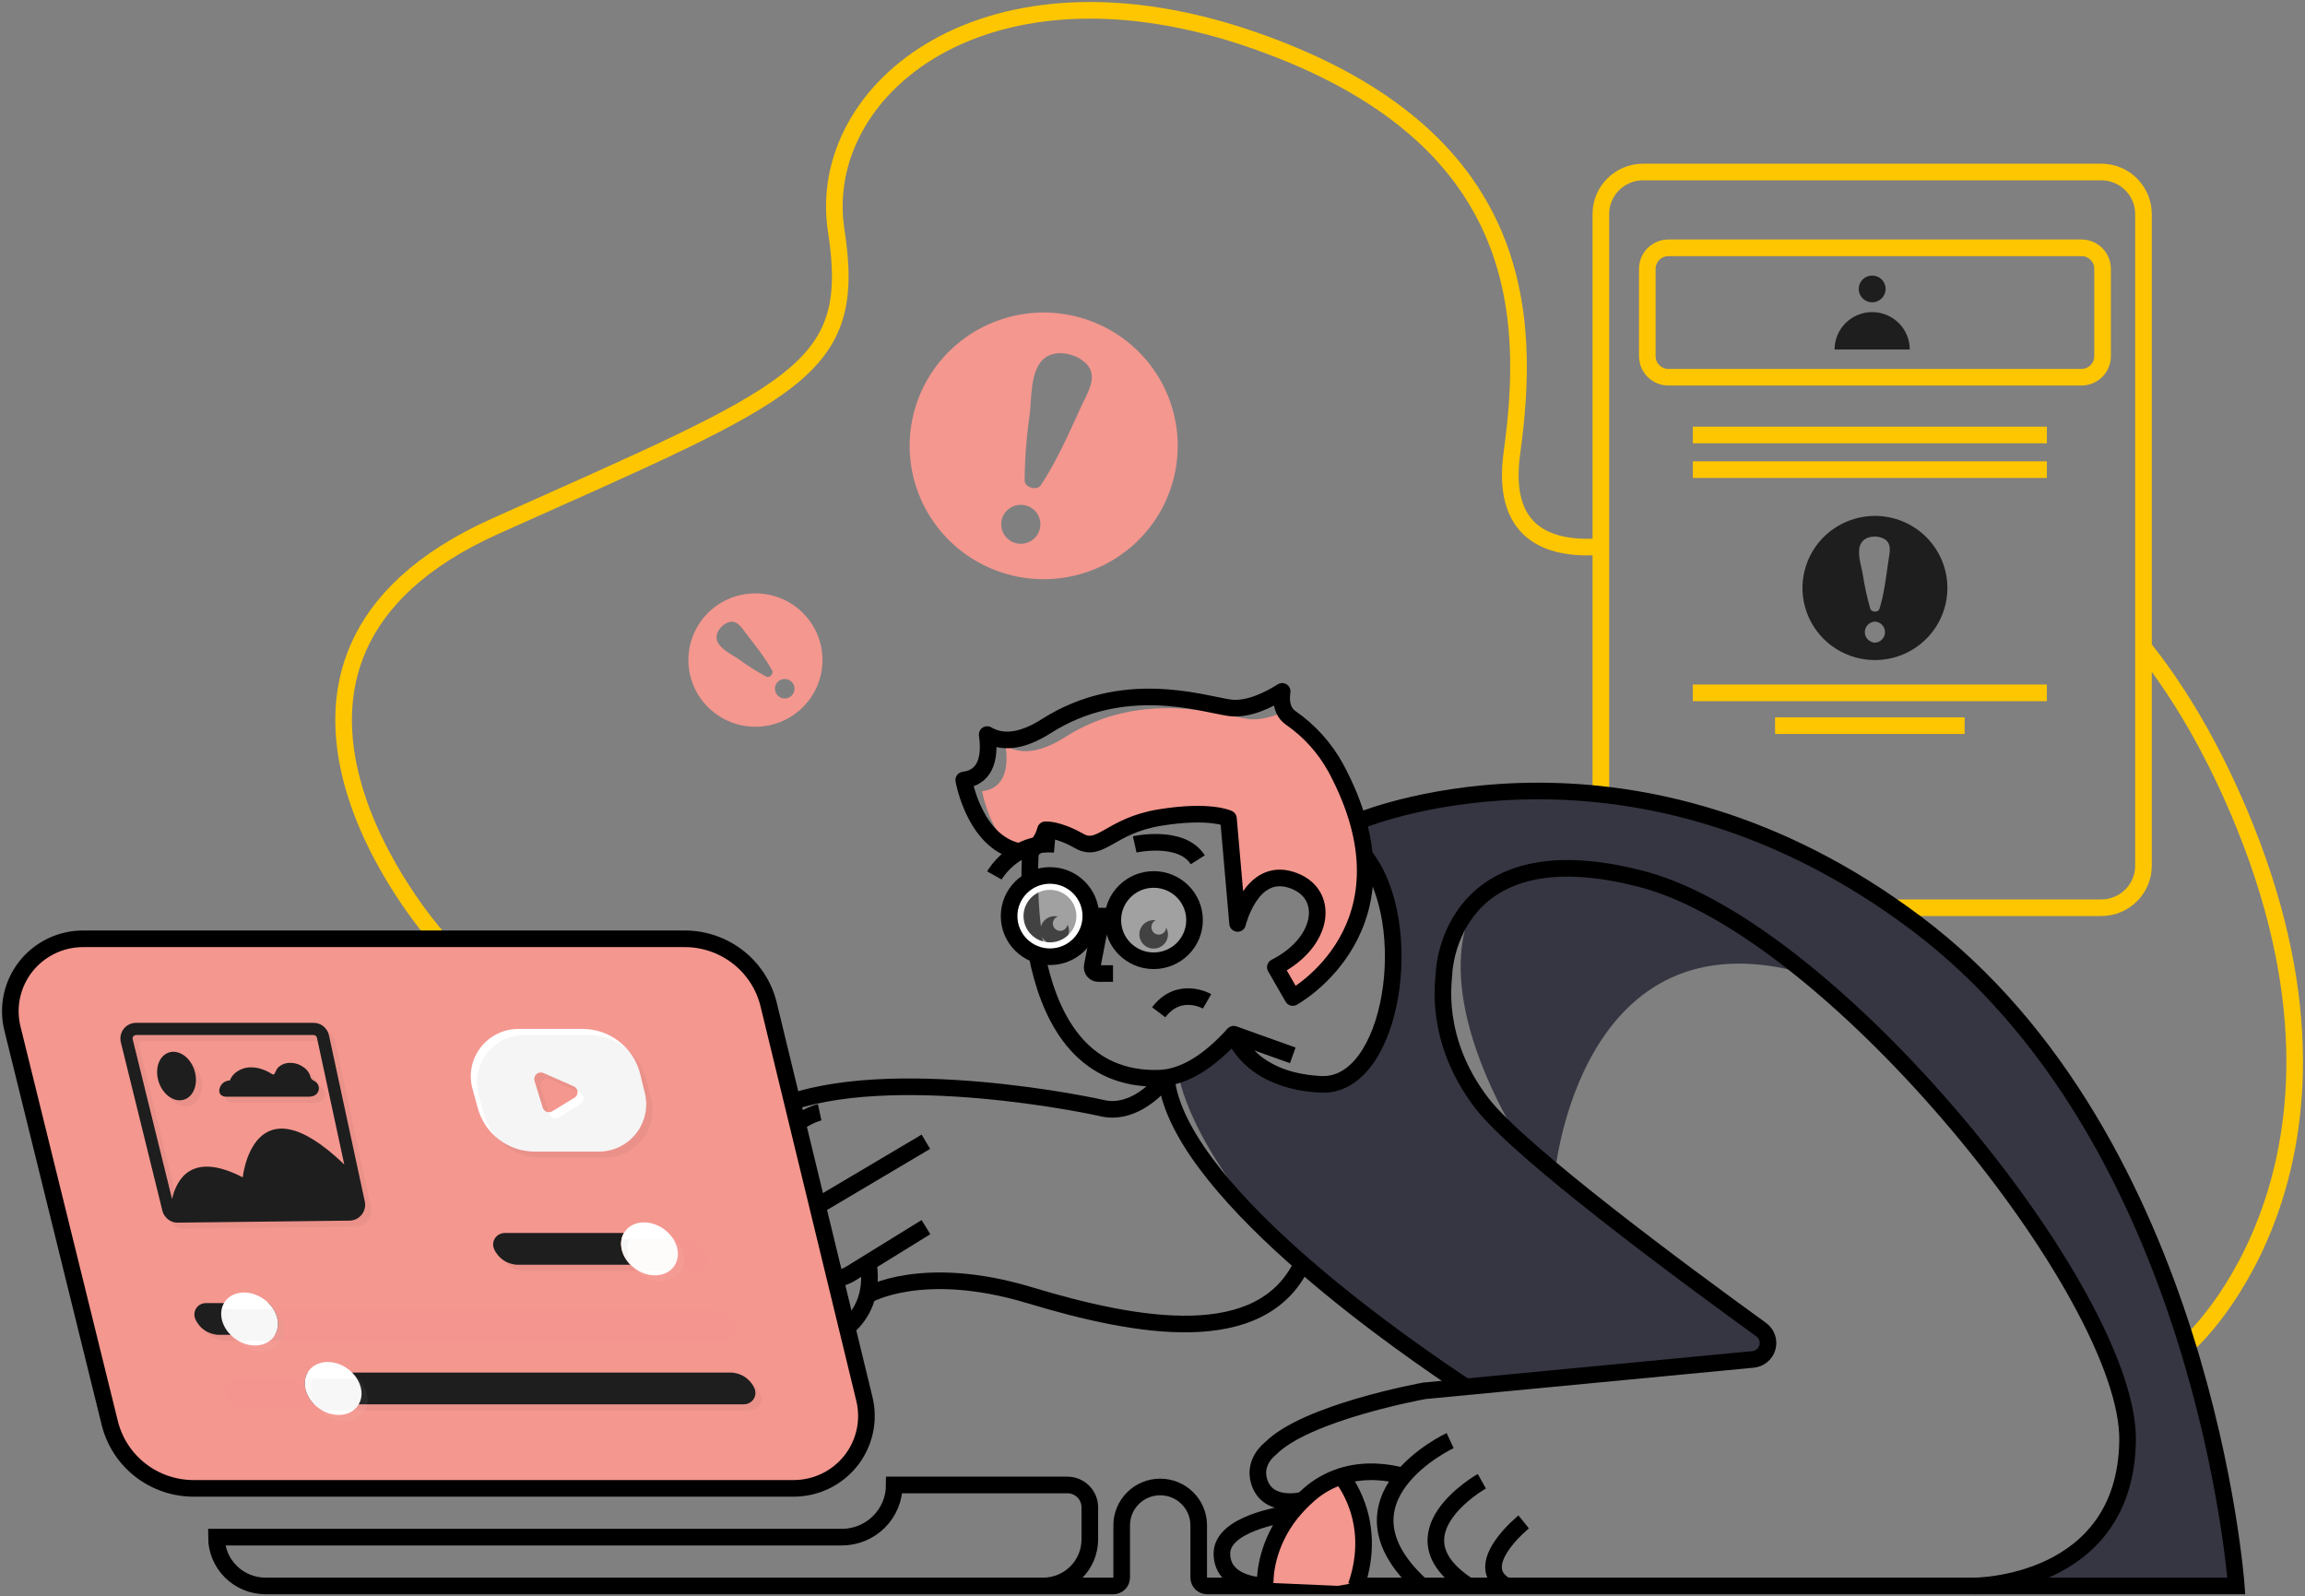 <svg width="670" height="464" viewBox="0 0 670 464" fill="none" xmlns="http://www.w3.org/2000/svg">
<rect x="0" y="0" width="670" height="464" fill="#808080" stroke="none"/>
<path d="M610.773 49.998H477.602C470.822 49.998 465.325 55.466 465.325 62.211V251.64C465.325 258.385 470.822 263.853 477.602 263.853H610.773C617.553 263.853 623.05 258.385 623.05 251.64V62.211C623.05 55.466 617.553 49.998 610.773 49.998Z" stroke="#FEC601" stroke-width="4.83" stroke-miterlimit="10"/>
<path d="M605.026 72.031H484.965C481.575 72.031 478.827 74.764 478.827 78.137V103.537C478.827 106.91 481.575 109.643 484.965 109.643H605.026C608.416 109.643 611.164 106.91 611.164 103.537V78.137C611.164 74.764 608.416 72.031 605.026 72.031Z" stroke="#FEC601" stroke-width="4.83" stroke-miterlimit="10"/>
<path d="M544.187 87.874C546.347 87.874 548.098 86.133 548.098 83.984C548.098 81.836 546.347 80.095 544.187 80.095C542.028 80.095 540.277 81.836 540.277 83.984C540.277 86.133 542.028 87.874 544.187 87.874Z" fill="#1E1E1E"/>
<path d="M533.261 101.586C533.261 98.703 534.412 95.938 536.461 93.9C538.51 91.862 541.289 90.717 544.187 90.717C547.085 90.717 549.865 91.862 551.914 93.9C553.963 95.938 555.114 98.703 555.114 101.586H533.261Z" fill="#1E1E1E"/>
<path d="M544.984 149.957C540.819 149.959 536.747 151.189 533.284 153.492C529.82 155.795 527.122 159.068 525.529 162.897C523.936 166.726 523.52 170.938 524.334 175.003C525.147 179.066 527.153 182.799 530.1 185.729C533.046 188.658 536.799 190.653 540.885 191.461C544.971 192.269 549.206 191.854 553.054 190.267C556.902 188.681 560.192 185.996 562.506 182.55C564.82 179.104 566.056 175.054 566.056 170.91C566.056 168.158 565.51 165.432 564.452 162.89C563.392 160.347 561.841 158.037 559.883 156.091C557.927 154.146 555.604 152.602 553.048 151.55C550.491 150.497 547.751 149.956 544.984 149.957ZM544.984 186.807C544.193 186.768 543.447 186.428 542.901 185.858C542.355 185.288 542.051 184.53 542.051 183.743C542.051 182.955 542.355 182.197 542.901 181.627C543.447 181.057 544.193 180.717 544.984 180.679C545.775 180.717 546.521 181.057 547.067 181.627C547.613 182.197 547.918 182.955 547.918 183.743C547.918 184.53 547.613 185.288 547.067 185.858C546.521 186.428 545.775 186.768 544.984 186.807ZM548.872 163.241C548.223 167.784 547.677 172.554 546.312 176.972C545.988 178.037 543.981 178.037 543.656 176.972C542.695 173.651 541.956 170.27 541.443 166.852C541.022 164.364 539.561 160.335 540.956 157.92C542.188 155.718 545.656 155.498 547.67 156.628C550.141 158.016 549.168 160.981 548.872 163.241Z" fill="#1E1E1E"/>
<path d="M314.506 92.456C307.121 90.265 299.249 90.303 291.885 92.562C284.521 94.823 277.997 99.204 273.136 105.153C268.275 111.102 265.298 118.351 264.58 125.984C263.861 133.616 265.433 141.289 269.1 148.032C272.765 154.775 278.358 160.286 285.172 163.867C291.986 167.448 299.714 168.938 307.38 168.15C315.045 167.361 322.304 164.329 328.237 159.437C334.17 154.546 338.512 148.013 340.712 140.667C342.175 135.789 342.656 130.673 342.13 125.61C341.605 120.548 340.082 115.638 337.648 111.161C335.214 106.684 331.919 102.729 327.948 99.519C323.977 96.309 319.409 93.909 314.506 92.456ZM294.933 157.774C293.526 157.312 292.355 156.322 291.669 155.015C290.983 153.709 290.836 152.188 291.26 150.775C291.683 149.362 292.643 148.169 293.937 147.449C295.23 146.729 296.754 146.539 298.186 146.92C298.922 147.115 299.612 147.455 300.213 147.92C300.815 148.385 301.317 148.966 301.688 149.627C302.06 150.288 302.296 151.018 302.379 151.771C302.463 152.524 302.394 153.286 302.176 154.013C301.959 154.739 301.596 155.415 301.112 155.999C300.627 156.584 300.029 157.066 299.353 157.417C298.678 157.767 297.939 157.98 297.18 158.041C296.42 158.102 295.656 158.012 294.933 157.774ZM314.336 118.04C310.773 125.754 307.261 133.922 302.532 141.034C301.396 142.751 297.832 141.694 297.825 139.639C297.885 133.253 298.378 126.878 299.3 120.557C299.876 115.941 299.426 108.03 303.181 104.477C306.516 101.3 312.772 102.665 315.76 105.718C319.353 109.446 316.063 114.194 314.336 118.04Z" fill="#F4978F"/>
<path d="M205.682 178.27C202.98 181.005 201.154 184.476 200.436 188.243C199.716 192.01 200.136 195.905 201.643 199.435C203.149 202.965 205.673 205.971 208.897 208.074C212.12 210.177 215.898 211.282 219.753 211.249C223.607 211.216 227.366 210.048 230.553 207.89C233.74 205.732 236.212 202.684 237.656 199.128C239.102 195.573 239.454 191.672 238.671 187.917C237.887 184.163 236.002 180.724 233.253 178.035C229.565 174.43 224.589 172.43 219.419 172.474C214.249 172.518 209.308 174.603 205.682 178.27ZM230.133 202.173C229.871 202.439 229.559 202.651 229.214 202.796C228.869 202.942 228.5 203.018 228.126 203.022C227.752 203.025 227.381 202.955 227.034 202.816C226.687 202.677 226.371 202.471 226.104 202.21C225.837 201.95 225.625 201.639 225.479 201.296C225.332 200.954 225.255 200.586 225.251 200.214C225.248 199.842 225.318 199.473 225.459 199.128C225.598 198.783 225.805 198.469 226.067 198.203C226.596 197.667 227.319 197.362 228.074 197.355C228.83 197.348 229.556 197.64 230.096 198.166C230.635 198.692 230.941 199.411 230.949 200.163C230.955 200.914 230.662 201.637 230.133 202.173ZM217.022 184.347C219.612 187.723 222.423 191.179 224.466 194.937C224.961 195.84 223.662 197.139 222.747 196.684C219.93 195.154 217.218 193.438 214.632 191.546C212.706 190.218 209.091 188.559 208.39 186.071C207.755 183.87 209.865 181.418 211.887 180.839C214.373 180.119 215.709 182.681 217.022 184.347Z" fill="#F4978F"/>
<path d="M492.063 126.435H594.962" stroke="#FEC601" stroke-width="4.83" stroke-miterlimit="10"/>
<path d="M492.063 136.511H594.962" stroke="#FEC601" stroke-width="4.83" stroke-miterlimit="10"/>
<path d="M492.063 201.388H594.962" stroke="#FEC601" stroke-width="4.83" stroke-miterlimit="10"/>
<path d="M515.96 210.923H571.058" stroke="#FEC601" stroke-width="4.83" stroke-miterlimit="10"/>
<path d="M623.057 188.163C632.132 199.509 640.764 213.571 648.57 230.899C696.098 336.479 636.691 390.062 636.691 390.062" stroke="#FEC601" stroke-width="4.83" stroke-miterlimit="10"/>
<path d="M126.635 271.882C126.635 271.882 56.11 192.305 144.055 152.901C231.999 113.497 249.411 108.022 243.066 67.033C236.721 26.044 286.596 -15.693 365.03 11.887C443.464 39.468 445.036 91.443 439.473 131.625C436.315 154.53 449.381 160.034 465.296 158.882" stroke="#FEC601" stroke-width="4.83" stroke-miterlimit="10"/>
<path d="M618.084 424.403C617.905 428.796 616.762 433.097 614.735 437.004C614.655 437.199 614.561 437.387 614.454 437.569C610.898 443.924 605.923 449.383 599.913 453.525L599.699 453.671C594.273 457.282 588.17 459.766 581.756 460.974H650.031C650.031 460.974 640.897 331.402 556.951 268.359C475.713 207.356 399.654 236.757 394.829 238.724C396.324 242.922 396.992 247.367 396.799 251.817C396.799 251.817 402.908 254.98 403.926 266.304C404.944 277.628 407.069 309.113 386.64 315.043C386.64 315.043 368.298 314.595 363.451 307.594C358.604 300.592 357.438 302.016 355.535 303.792C354.059 305.135 345.154 309.935 341.044 312.137C341.564 312.162 342.08 312.233 342.586 312.35C342.586 312.35 344.94 332.106 373.736 363.07C374.711 364.093 375.633 365.165 376.495 366.285C380.843 370.067 385.73 373.927 391.155 377.866L424.016 401.784C424.758 402.411 425.637 402.856 426.584 403.083C428.422 403.544 430.344 403.562 432.191 403.134C436.013 402.4 462.108 399.751 478.996 398.078C479.38 398.078 479.786 398.004 480.162 397.96L482.375 397.747C482.73 397.747 483.113 397.674 483.423 397.652L485.415 397.461C486.389 397.366 487.267 397.27 488.079 397.204L490.292 396.992C492.247 396.801 493.405 396.683 493.501 396.683C497.524 396.57 501.535 396.182 505.505 395.524C509.305 394.79 512.772 393.608 513.672 391.649C513.843 391.235 513.906 390.786 513.857 390.342C513.653 389.095 513.129 387.923 512.337 386.937C508.869 382.306 500.813 378.336 500.223 378.049C500.206 378.043 500.188 378.043 500.171 378.049L500.009 377.932L452.052 340.869H452.001C452.001 340.869 459.224 264.22 525.042 283.081C525.042 283.081 525.352 283.294 525.92 283.764C528.487 285.731 536.566 292.248 548.444 304.423C548.754 304.754 549.086 305.084 549.418 305.436C550.68 306.713 551.919 308.042 553.152 309.341C561.489 318.206 571.353 329.501 582.235 343.585L582.309 343.658C594.778 359.804 603.764 374.6 609.607 387.693V387.737C615.93 401.967 618.593 414.158 618.07 423.882C618.086 424.055 618.091 424.229 618.084 424.403ZM419.567 292.659C417.62 270.326 428.546 262.238 429.159 261.79C413.621 289.752 442.439 332.613 443.45 334.272C442.623 333.582 421.515 314.984 419.567 292.659Z" fill="#353642"/>
<path d="M378.295 288.277C377.487 288.869 376.644 289.413 375.772 289.907L370.711 281.1C382.383 275.162 385.659 264.697 380.524 258.95C379.088 257.378 377.237 256.239 375.182 255.662C370.017 254.106 366.439 256.396 364.012 259.471C362.031 262.144 360.578 265.168 359.733 268.381L357.268 240.111L357.077 237.909C357.077 237.909 351.705 235.26 337.156 237.623C322.607 239.986 319.929 247.978 313.68 244.433C307.431 240.889 303.889 241.175 303.889 241.175C302.111 247.67 297.353 247.67 297.353 247.67C296.225 247.534 295.118 247.266 294.055 246.87C287.304 240.698 285.474 229.99 285.474 229.99C292.557 229.117 293.103 222.335 292.291 216.78C296.216 219.099 301.75 219.26 309.519 214.299C331.807 200.12 354.664 207.797 362.699 208.978C366.284 209.499 370.209 208.244 373.463 206.777C373.883 207.526 374.469 208.17 375.175 208.663C380.598 212.421 385.071 217.38 388.241 223.15C409.157 262.04 386.227 282.692 378.295 288.277Z" fill="#F4978F"/>
<path d="M294.8 460.987H303.211C306.808 460.983 310.256 459.56 312.8 457.03C315.343 454.499 316.775 451.069 316.778 447.49V438.126C316.778 437.272 316.61 436.427 316.28 435.639C315.952 434.85 315.47 434.133 314.863 433.53C314.256 432.927 313.536 432.449 312.743 432.123C311.95 431.797 311.1 431.63 310.242 431.631H259.939C259.941 433.624 259.547 435.598 258.782 437.44C258.016 439.282 256.891 440.955 255.474 442.364C254.057 443.773 252.374 444.89 250.522 445.652C248.67 446.413 246.686 446.804 244.682 446.801H62.913C62.915 450.563 64.418 454.17 67.092 456.829C69.766 459.49 73.392 460.985 77.174 460.987H323.596C323.917 460.988 324.237 460.925 324.534 460.804C324.831 460.681 325.102 460.502 325.33 460.275C325.557 460.049 325.738 459.78 325.861 459.484C325.983 459.188 326.046 458.871 326.045 458.551V443.351C326.045 440.398 327.224 437.567 329.323 435.479C331.422 433.391 334.269 432.218 337.237 432.218C340.206 432.218 343.053 433.391 345.152 435.479C347.251 437.567 348.43 440.398 348.43 443.351V458.551C348.429 458.87 348.491 459.187 348.613 459.483C348.736 459.778 348.915 460.046 349.142 460.273C349.369 460.499 349.639 460.679 349.935 460.801C350.232 460.924 350.55 460.987 350.872 460.987H650.031C650.031 460.987 640.897 331.386 556.951 268.35C475.713 207.348 399.654 236.748 394.829 238.715L394.593 238.803" stroke="black" stroke-width="4.83" stroke-miterlimit="10"/>
<path d="M310.714 270.435C310.711 271.25 310.465 272.046 310.009 272.722C309.551 273.398 308.903 273.925 308.146 274.235C307.388 274.545 306.556 274.625 305.752 274.464C304.949 274.304 304.212 273.911 303.633 273.335C303.054 272.758 302.66 272.023 302.501 271.224C302.341 270.425 302.423 269.597 302.736 268.844C303.049 268.091 303.579 267.448 304.26 266.994C304.941 266.54 305.741 266.297 306.56 266.296C306.881 266.297 307.201 266.337 307.512 266.413C307.083 266.548 306.708 266.816 306.442 267.178C306.176 267.54 306.034 267.977 306.036 268.424C306.034 268.705 306.088 268.984 306.195 269.245C306.301 269.505 306.458 269.742 306.658 269.941C306.856 270.141 307.093 270.3 307.353 270.409C307.614 270.517 307.893 270.574 308.176 270.575C308.692 270.564 309.19 270.375 309.58 270.038C309.971 269.702 310.231 269.24 310.315 268.733C310.57 269.265 310.706 269.846 310.714 270.435Z" fill="black"/>
<path d="M339.495 271.586C339.496 272.405 339.254 273.206 338.797 273.888C338.341 274.569 337.692 275.101 336.931 275.416C336.171 275.73 335.335 275.813 334.527 275.654C333.719 275.496 332.977 275.101 332.394 274.523C331.812 273.945 331.415 273.207 331.253 272.404C331.092 271.601 331.174 270.768 331.489 270.011C331.804 269.254 332.337 268.608 333.022 268.153C333.706 267.697 334.511 267.454 335.334 267.454C335.532 267.453 335.731 267.475 335.924 267.52C335.556 267.689 335.245 267.959 335.026 268.299C334.807 268.638 334.691 269.033 334.692 269.436C334.667 270.001 334.868 270.552 335.251 270.969C335.634 271.386 336.168 271.634 336.736 271.659C337.303 271.685 337.857 271.485 338.277 271.104C338.696 270.722 338.946 270.192 338.971 269.626C339.312 270.225 339.492 270.899 339.495 271.586Z" fill="black"/>
<path d="M372.688 200.964C372.209 204.178 372.806 206.997 375.182 208.67C380.605 212.428 385.079 217.387 388.248 223.157C413.2 269.533 375.772 289.943 375.772 289.943L370.711 281.136C385.282 273.739 386.773 259.251 375.182 255.699C363.591 252.147 359.733 268.418 359.733 268.418L357.077 237.924C357.077 237.924 351.706 235.274 337.156 237.638C322.607 240.001 319.929 247.993 313.68 244.448C307.431 240.903 303.889 241.19 303.889 241.19C302.111 247.685 297.353 247.685 297.353 247.685C283.408 245.916 280.133 226.724 280.133 226.724C287.208 225.844 287.754 219.062 286.95 213.514C290.867 215.833 296.408 216.002 304.177 211.033C326.466 196.854 349.322 204.538 357.35 205.72C362.898 206.52 369.265 203.144 372.688 200.964Z" stroke="black" stroke-width="4.83" stroke-linecap="round" stroke-linejoin="round"/>
<path d="M385.555 430.942L391.066 428.74L395.198 439.829L394.549 459.953L388.964 460.958L367.767 460.048C367.767 460.048 369.243 447.777 373.751 441.943C378.258 436.108 385.555 430.942 385.555 430.942Z" fill="#F4978F"/>
<path d="M289.045 254.466C289.045 254.466 294.689 244.389 306.568 245.439" stroke="black" stroke-width="4.83" stroke-miterlimit="10"/>
<path d="M329.83 245.437C329.83 245.437 343.405 242.406 348.157 249.914" stroke="black" stroke-width="4.83" stroke-miterlimit="10"/>
<path d="M350.864 291.058C350.864 291.058 342.749 286.383 336.81 294.243" stroke="black" stroke-width="4.83" stroke-miterlimit="10"/>
<path d="M299.581 247.054C299.581 247.054 293.804 314.654 336.883 313.406C344.261 313.194 351.595 308.372 358.604 300.614" stroke="black" stroke-width="4.83" stroke-miterlimit="10"/>
<path d="M375.772 306.763L358.604 300.613C358.604 300.613 362.861 314.146 383.947 315.181C405.033 316.216 412.108 268.079 396.615 248.711" stroke="black" stroke-width="4.83" stroke-linejoin="round"/>
<path d="M442.896 442.374C442.896 442.374 427.159 455.078 437.85 460.986" stroke="black" stroke-width="4.83" stroke-miterlimit="10"/>
<path d="M430.723 430.552C430.723 430.552 403.425 445.92 426.864 460.987" stroke="black" stroke-width="4.83" stroke-miterlimit="10"/>
<path d="M421.515 418.737C421.515 418.737 385.282 435.617 413.2 460.989" stroke="black" stroke-width="4.83" stroke-miterlimit="10"/>
<path d="M573.883 460.987C573.883 460.987 617.841 460.987 618.431 418.736C619.021 376.485 533.194 270.391 477.654 255.632C422.113 240.873 419.73 281.318 419.73 282.977C419.73 284.636 416.469 302.059 430.723 320.649C441.731 335.019 490.351 370.892 511.924 386.48C512.716 387.054 513.315 387.854 513.639 388.774C513.963 389.694 513.999 390.689 513.74 391.63C513.481 392.57 512.941 393.409 512.191 394.037C511.441 394.664 510.516 395.049 509.541 395.141L414.13 404.256H414.071C413.171 404.417 379.498 410.597 369.243 421.092C369.243 421.092 363.495 425.326 366.469 431.829C369.442 438.331 378.576 436.188 378.827 435.946" stroke="black" stroke-width="4.83" stroke-miterlimit="10"/>
<path opacity="0.26" d="M335.341 279.263C341.902 279.263 347.22 273.973 347.22 267.447C347.22 260.922 341.902 255.632 335.341 255.632C328.781 255.632 323.463 260.922 323.463 267.447C323.463 273.973 328.781 279.263 335.341 279.263Z" fill="white"/>
<path opacity="0.26" d="M305.195 278.097C311.756 278.097 317.074 272.806 317.074 266.281C317.074 259.755 311.756 254.465 305.195 254.465C298.635 254.465 293.317 259.755 293.317 266.281C293.317 272.806 298.635 278.097 305.195 278.097Z" fill="white"/>
<path d="M407.873 429.078C403.698 427.919 396.873 426.876 389.842 429.122C386.404 430.224 383.231 432.02 380.524 434.399C379.933 434.913 379.365 435.434 378.819 435.955C377.642 437.103 376.531 438.315 375.492 439.588C375.355 439.756 375.161 439.868 374.946 439.903C372.327 440.263 355.085 442.978 355.173 451.646C355.254 459.433 363.827 460.71 366.779 460.915C366.9 460.926 367.023 460.912 367.139 460.874C367.254 460.835 367.361 460.774 367.452 460.692C367.543 460.611 367.616 460.512 367.666 460.401C367.717 460.291 367.744 460.17 367.745 460.049C367.745 457.275 368.38 448.578 375.278 439.83" stroke="black" stroke-width="4.83" stroke-miterlimit="10"/>
<path d="M252.524 367.905C254.546 384.117 241.878 391.449 228.03 392.535" stroke="black" stroke-width="4.83" stroke-miterlimit="10"/>
<path d="M207.903 389.153C202.623 386.315 198.346 381.932 195.65 376.598C192.956 371.264 191.974 365.234 192.837 359.326C195.051 343.731 208.331 331.768 221.331 324.18C248.629 308.246 310.146 319.776 320.482 322.125C328.406 323.93 335.031 317.765 337.717 314.785C337.831 314.659 337.979 314.567 338.143 314.523C338.308 314.477 338.482 314.48 338.645 314.53C338.808 314.581 338.954 314.676 339.064 314.806C339.173 314.936 339.244 315.094 339.266 315.262C344.94 348.288 410.832 393.116 426.075 403.148" stroke="black" stroke-width="4.83" stroke-miterlimit="10"/>
<path d="M269.147 356.693L247.33 370.16C246.03 370.966 244.575 371.491 243.059 371.702C241.542 371.914 239.998 371.806 238.525 371.387C237.052 370.968 235.684 370.246 234.51 369.27C233.335 368.292 232.379 367.08 231.704 365.713C230.487 363.257 230.246 360.435 231.028 357.81C231.81 355.184 233.559 352.948 235.924 351.549L269.125 331.872" stroke="black" stroke-width="4.83" stroke-miterlimit="10"/>
<path d="M335.341 279.263C341.902 279.263 347.22 273.973 347.22 267.447C347.22 260.922 341.902 255.632 335.341 255.632C328.781 255.632 323.463 260.922 323.463 267.447C323.463 273.973 328.781 279.263 335.341 279.263Z" stroke="black" stroke-width="4.83" stroke-miterlimit="10"/>
<path d="M305.195 276.328C310.774 276.328 315.296 271.83 315.296 266.281C315.296 260.731 310.774 256.233 305.195 256.233C299.617 256.233 295.095 260.731 295.095 266.281C295.095 271.83 299.617 276.328 305.195 276.328Z" stroke="white" stroke-width="4.83" stroke-miterlimit="10"/>
<path d="M305.195 278.097C311.756 278.097 317.074 272.806 317.074 266.281C317.074 259.755 311.756 254.465 305.195 254.465C298.635 254.465 293.317 259.755 293.317 266.281C293.317 272.806 298.635 278.097 305.195 278.097Z" stroke="black" stroke-width="4.83" stroke-miterlimit="10"/>
<path d="M323.522 266.282H317.074" stroke="black" stroke-width="4.83" stroke-miterlimit="10"/>
<path d="M323.522 282.978H319.272C319.005 282.978 318.741 282.921 318.499 282.808C318.257 282.694 318.043 282.529 317.873 282.325C317.702 282.12 317.579 281.881 317.512 281.623C317.445 281.365 317.437 281.097 317.487 280.835L320.298 266.282" stroke="black" stroke-width="4.83" stroke-miterlimit="10"/>
<path d="M238.256 323.306C238.256 323.306 223.109 326.557 217.767 349.309C214.521 363.121 210.065 380.742 207.069 392.455C206.685 393.958 206.651 395.527 206.969 397.045C207.288 398.563 207.951 399.988 208.907 401.212C209.864 402.436 211.089 403.427 212.488 404.108C213.889 404.79 215.426 405.145 216.985 405.145C219.312 405.145 221.571 404.356 223.386 402.908C225.203 401.461 226.468 399.441 226.975 397.182L233.312 368.897" stroke="black" stroke-width="4.83" stroke-miterlimit="10"/>
<path d="M252.104 376.487C252.104 376.487 268.003 367.034 299.322 376.487C330.642 385.94 366.646 392.354 378.524 367.284" stroke="black" stroke-width="4.83" stroke-miterlimit="10"/>
<path d="M389.849 429.121C389.849 429.121 400.916 441.686 394.187 460.988" stroke="black" stroke-width="4.83" stroke-miterlimit="10"/>
<path d="M24.149 272.878H199.005C204.637 272.871 210.108 274.749 214.536 278.21C218.965 281.672 222.094 286.515 223.419 291.96L251.255 406.641C252.007 409.735 252.042 412.959 251.359 416.069C250.677 419.179 249.294 422.095 247.314 424.596C245.334 427.097 242.81 429.119 239.931 430.509C237.052 431.899 233.894 432.621 230.693 432.621H56.287C50.666 432.627 45.206 430.754 40.782 427.303C36.36 423.852 33.23 419.023 31.896 413.591L3.609 298.932C2.845 295.834 2.799 292.604 3.475 289.487C4.15 286.369 5.529 283.445 7.508 280.935C9.486 278.425 12.013 276.396 14.896 275C17.779 273.604 20.943 272.879 24.149 272.878Z" fill="#F4978F"/>
<path d="M30.516 277.813H194.571C199.856 277.819 204.986 279.589 209.139 282.841C213.292 286.091 216.23 290.634 217.479 295.742L243.612 403.326C244.317 406.229 244.352 409.252 243.711 412.17C243.072 415.088 241.775 417.824 239.918 420.17C238.061 422.517 235.693 424.413 232.992 425.718C230.291 427.022 227.328 427.699 224.326 427.699H60.67C55.401 427.688 50.287 425.924 46.143 422.689C41.998 419.453 39.061 414.931 37.798 409.843L11.238 302.252C10.521 299.345 10.477 296.314 11.111 293.388C11.745 290.463 13.04 287.719 14.897 285.364C16.755 283.01 19.126 281.106 21.832 279.798C24.538 278.49 27.508 277.81 30.516 277.813Z" fill="#F4978F"/>
<path d="M24.149 272.878H199.005C204.637 272.871 210.108 274.749 214.536 278.21C218.965 281.672 222.094 286.515 223.419 291.96L251.255 406.641C252.006 409.735 252.042 412.959 251.359 416.069C250.677 419.179 249.294 422.095 247.314 424.596C245.334 427.097 242.81 429.119 239.931 430.509C237.052 431.899 233.894 432.621 230.693 432.621H56.287C50.666 432.627 45.206 430.754 40.782 427.303C36.36 423.852 33.23 419.023 31.896 413.591L3.609 298.932C2.845 295.834 2.799 292.604 3.475 289.487C4.15 286.369 5.529 283.445 7.508 280.935C9.486 278.425 12.013 276.396 14.896 275C17.779 273.604 20.943 272.879 24.149 272.878Z" stroke="black" stroke-width="4.83" stroke-miterlimit="10"/>
<path d="M106.044 349.265L95.619 300.922C95.403 299.9 94.839 298.982 94.024 298.324C93.208 297.665 92.191 297.305 91.14 297.304H39.554C38.86 297.306 38.176 297.464 37.553 297.768C36.93 298.072 36.384 298.512 35.958 299.057C35.531 299.602 35.235 300.236 35.091 300.911C34.947 301.586 34.959 302.285 35.127 302.955L47.19 351.863C47.34 352.544 47.66 353.178 48.12 353.705C48.533 354.227 49.059 354.649 49.66 354.941C50.26 355.232 50.92 355.384 51.587 355.385H51.683L101.61 354.798C102.284 354.789 102.947 354.631 103.553 354.337C104.159 354.042 104.692 353.619 105.114 353.096C105.544 352.565 105.85 351.946 106.011 351.284C106.172 350.622 106.183 349.932 106.044 349.265ZM38.573 302.089C38.535 301.944 38.532 301.793 38.563 301.646C38.593 301.5 38.657 301.363 38.75 301.245C38.845 301.122 38.966 301.022 39.106 300.954C39.245 300.885 39.398 300.849 39.554 300.848H91.14C91.373 300.848 91.599 300.926 91.778 301.072C91.959 301.218 92.082 301.422 92.129 301.648L100.068 338.469C73.559 313.009 70.556 342.219 70.556 342.219C55.594 334.469 51.27 342.953 50.016 348.538L38.573 302.089Z" fill="#1E1E1E"/>
<path d="M53.469 319.637C56.346 318.749 57.711 314.955 56.531 311.161C55.35 307.366 52.052 305.018 49.153 305.906C46.253 306.794 44.91 310.588 46.098 314.375C47.286 318.162 50.599 320.525 53.469 319.637Z" fill="#1E1E1E"/>
<path d="M66.1 318.771H83.025C85.127 318.771 87.237 318.771 89.34 318.771H89.643C90.234 318.787 90.823 318.677 91.369 318.448C91.746 318.262 92.067 317.979 92.298 317.63C92.53 317.28 92.663 316.876 92.686 316.457C92.708 316.039 92.619 315.623 92.426 315.25C92.234 314.878 91.945 314.563 91.59 314.338C91.193 314.158 90.831 313.91 90.521 313.604C90.316 313.282 90.175 312.923 90.108 312.547C89.716 311.485 88.962 310.593 87.975 310.03C87.257 309.55 86.45 309.219 85.6 309.056C84.751 308.893 83.878 308.902 83.032 309.083C82.198 309.293 81.434 309.718 80.819 310.316C80.295 310.83 80.192 311.52 79.786 312.092C79.52 312.466 79.35 312.349 78.989 312.143C78.627 311.938 78.428 311.784 78.133 311.637C77.551 311.327 76.947 311.06 76.326 310.837C75.06 310.371 73.711 310.174 72.364 310.257C69.995 310.441 67.634 311.842 66.808 314.059C66.064 314.069 65.347 314.343 64.787 314.831C64.227 315.319 63.861 315.991 63.754 316.723C63.705 317.006 63.723 317.296 63.807 317.57C63.892 317.844 64.041 318.095 64.241 318.301C64.778 318.685 65.442 318.853 66.1 318.771Z" fill="#1E1E1E"/>
<path d="M187.437 317.727L186.079 312.171C185.169 308.436 183.022 305.115 179.984 302.74C176.947 300.365 173.195 299.075 169.331 299.078H150.687C148.56 299.076 146.461 299.562 144.553 300.498C142.646 301.435 140.982 302.796 139.689 304.478C138.397 306.158 137.513 308.114 137.104 310.19C136.695 312.266 136.774 314.409 137.333 316.45L138.875 322.094C139.86 325.725 142.021 328.932 145.023 331.218C148.026 333.504 151.702 334.741 155.483 334.739H174.016C176.109 334.738 178.175 334.263 180.057 333.351C181.939 332.439 183.589 331.114 184.881 329.476C186.174 327.838 187.075 325.929 187.518 323.894C187.96 321.859 187.932 319.75 187.437 317.727ZM166.933 319.099L160.566 322.996C160.321 323.151 160.043 323.248 159.754 323.278C159.465 323.308 159.173 323.272 158.9 323.17C158.628 323.07 158.383 322.907 158.184 322.696C157.986 322.485 157.839 322.231 157.755 321.954L155.358 314.16C155.257 313.815 155.257 313.447 155.358 313.101C155.459 312.755 155.657 312.445 155.928 312.207C156.199 311.969 156.534 311.812 156.891 311.755C157.249 311.698 157.614 311.743 157.947 311.885L166.779 315.767C167.094 315.909 167.365 316.134 167.561 316.418C167.757 316.702 167.87 317.033 167.89 317.378C167.909 317.722 167.832 318.064 167.669 318.368C167.505 318.672 167.261 318.925 166.963 319.099H166.933Z" fill="white"/>
<path d="M183.276 367.633H150.658C149.165 367.631 147.704 367.196 146.455 366.383C145.205 365.571 144.22 364.413 143.619 363.053C143.433 362.635 143.333 362.183 143.324 361.725C143.332 360.84 143.69 359.994 144.322 359.37C144.953 358.746 145.806 358.395 146.696 358.393H181.372C179.742 361.138 180.568 364.932 183.276 367.633Z" fill="#1E1E1E"/>
<path d="M204.406 364.301C204.404 365.185 204.05 366.031 203.422 366.655C202.795 367.28 201.944 367.631 201.056 367.633H183.276C180.568 364.932 179.742 361.138 181.372 358.393H197.028C198.519 358.394 199.977 358.825 201.227 359.634C202.476 360.443 203.462 361.595 204.066 362.951C204.271 363.373 204.386 363.833 204.406 364.301Z" fill="#F4978F"/>
<path d="M196.209 367.634C196.117 367.811 196.011 367.98 195.892 368.14C193.56 371.303 188.514 371.597 184.596 368.749C184.128 368.412 183.686 368.039 183.276 367.634C180.568 364.933 179.742 361.139 181.372 358.394C181.464 358.219 181.57 358.052 181.689 357.895C183.999 354.709 189.067 354.431 192.963 357.256C193.435 357.603 193.881 357.983 194.298 358.394C197.028 361.094 197.817 364.889 196.209 367.634Z" fill="white"/>
<path d="M212.573 384.706C212.565 385.591 212.207 386.437 211.576 387.061C210.944 387.685 210.091 388.036 209.201 388.038H79.926C81.579 385.278 80.752 381.499 78.037 378.805H205.24C206.731 378.805 208.191 379.237 209.44 380.049C210.689 380.861 211.672 382.018 212.271 383.378C212.462 383.795 212.565 384.247 212.573 384.706Z" fill="#F4978F"/>
<path d="M79.926 388H63.82C62.329 388.001 60.87 387.57 59.62 386.761C58.371 385.952 57.385 384.799 56.781 383.443C56.592 383.018 56.492 382.558 56.486 382.092C56.486 381.655 56.571 381.222 56.739 380.818C56.908 380.413 57.154 380.046 57.465 379.737C57.777 379.428 58.146 379.183 58.554 379.017C58.96 378.851 59.396 378.766 59.836 378.768H78.037C80.752 381.461 81.579 385.241 79.926 388Z" fill="#1E1E1E"/>
<path d="M79.926 388C79.85 388.181 79.751 388.351 79.631 388.507C77.322 391.692 72.253 391.964 68.35 389.138C67.88 388.792 67.436 388.411 67.022 388C64.329 385.3 63.503 381.527 65.111 378.768C65.2 378.589 65.307 378.42 65.428 378.261C67.76 375.098 72.806 374.805 76.724 377.645C77.192 377.983 77.631 378.359 78.037 378.768C80.752 381.461 81.579 385.241 79.926 388Z" fill="white"/>
<path d="M91.332 408.191H70.866C69.376 408.19 67.917 407.759 66.668 406.949C65.419 406.141 64.432 404.989 63.827 403.633C63.624 403.224 63.509 402.776 63.488 402.32C63.49 401.433 63.845 400.583 64.476 399.956C65.106 399.328 65.96 398.975 66.852 398.973H89.407C87.835 401.747 88.639 405.52 91.332 408.191Z" fill="#F4978F"/>
<path d="M219.59 404.911C219.578 405.792 219.215 406.631 218.582 407.246C217.949 407.861 217.096 408.201 216.21 408.192H91.332C88.639 405.491 87.813 401.719 89.421 398.959H212.256C213.748 398.958 215.208 399.391 216.456 400.203C217.705 401.015 218.689 402.171 219.287 403.531C219.483 403.966 219.585 404.436 219.59 404.911Z" fill="#1E1E1E"/>
<path d="M104.258 408.191C104.169 408.369 104.063 408.539 103.941 408.697C101.632 411.883 96.563 412.154 92.668 409.329C92.195 408.983 91.749 408.603 91.332 408.191C88.639 405.49 87.813 401.718 89.421 398.958C89.513 398.782 89.62 398.613 89.739 398.452C92.07 395.289 97.116 395.01 101.034 397.836C101.503 398.172 101.942 398.548 102.347 398.958C105.062 401.681 105.889 405.476 104.258 408.191Z" fill="white"/>
<g opacity="0.21">
<path opacity="0.21" d="M107.829 351.032L97.426 302.689C97.211 301.667 96.648 300.749 95.832 300.092C95.017 299.434 93.998 299.076 92.948 299.078H41.354C40.656 299.078 39.967 299.238 39.34 299.544C38.713 299.85 38.165 300.297 37.739 300.847C37.316 301.386 37.024 302.015 36.883 302.683C36.742 303.353 36.758 304.045 36.928 304.707L48.99 353.623C49.138 354.304 49.455 354.938 49.913 355.465C50.327 355.987 50.856 356.408 51.457 356.698C52.059 356.988 52.719 357.138 53.388 357.138H53.506L103.425 356.544C104.097 356.535 104.76 356.379 105.364 356.086C105.969 355.793 106.501 355.37 106.922 354.848C107.346 354.318 107.647 353.7 107.804 353.041C107.96 352.382 107.969 351.695 107.829 351.032ZM40.351 303.863C40.313 303.718 40.31 303.566 40.343 303.419C40.374 303.273 40.441 303.136 40.535 303.019C40.628 302.896 40.748 302.796 40.887 302.727C41.025 302.658 41.177 302.622 41.332 302.623H92.918C93.151 302.622 93.377 302.699 93.558 302.843C93.74 302.988 93.865 303.19 93.915 303.416L101.853 340.236C75.337 314.769 72.341 343.986 72.341 343.986C57.386 336.236 53.056 344.72 51.809 350.305L40.351 303.863Z" fill="#1E1E1E"/>
<path opacity="0.21" d="M55.254 321.405C58.124 320.517 59.497 316.723 58.309 312.936C57.121 309.149 53.838 306.786 50.931 307.674C48.024 308.562 46.689 312.356 47.869 316.151C49.05 319.945 52.421 322.323 55.254 321.405Z" fill="#1E1E1E"/>
<path opacity="0.21" d="M67.915 320.544H84.832C86.942 320.544 89.045 320.544 91.155 320.544H91.45C92.043 320.561 92.631 320.451 93.177 320.222C93.556 320.037 93.878 319.755 94.111 319.406C94.344 319.056 94.479 318.65 94.501 318.232C94.524 317.813 94.433 317.395 94.239 317.022C94.046 316.65 93.755 316.335 93.398 316.112C93.004 315.926 92.643 315.678 92.328 315.378C92.129 315.05 91.99 314.69 91.915 314.314C91.524 313.255 90.772 312.367 89.79 311.804C89.072 311.322 88.263 310.99 87.412 310.827C86.562 310.664 85.687 310.674 84.84 310.857C84.019 311.068 83.27 311.494 82.671 312.09C82.139 312.604 82.043 313.286 81.638 313.866C81.372 314.24 81.202 314.123 80.841 313.91C80.479 313.697 80.28 313.558 79.985 313.403C79.403 313.096 78.799 312.832 78.177 312.611C76.912 312.143 75.563 311.943 74.216 312.024C71.847 312.207 69.486 313.616 68.653 315.825C67.908 315.838 67.192 316.113 66.634 316.603C66.075 317.092 65.711 317.764 65.606 318.497C65.558 318.779 65.577 319.069 65.659 319.342C65.743 319.615 65.888 319.866 66.085 320.075C66.618 320.446 67.268 320.613 67.915 320.544Z" fill="#1E1E1E"/>
<path opacity="0.21" d="M189.252 319.496L187.894 313.947C186.982 310.211 184.834 306.889 181.796 304.512C178.757 302.137 175.004 300.846 171.139 300.847H152.465C150.341 300.846 148.245 301.331 146.339 302.267C144.433 303.202 142.77 304.561 141.479 306.24C140.187 307.918 139.302 309.87 138.891 311.943C138.481 314.017 138.556 316.157 139.111 318.197L140.653 323.848C141.64 327.48 143.802 330.687 146.806 332.972C149.809 335.259 153.487 336.496 157.268 336.493H175.802C177.896 336.494 179.962 336.022 181.846 335.113C183.729 334.203 185.381 332.88 186.676 331.243C187.972 329.607 188.876 327.699 189.322 325.664C189.768 323.63 189.744 321.521 189.252 319.496ZM168.741 320.853L162.352 324.773C162.107 324.928 161.829 325.024 161.541 325.054C161.253 325.084 160.961 325.048 160.689 324.946C160.417 324.846 160.172 324.683 159.975 324.472C159.777 324.261 159.631 324.007 159.548 323.73L157.187 315.929C157.088 315.584 157.09 315.218 157.192 314.873C157.294 314.529 157.491 314.22 157.763 313.982C158.034 313.745 158.366 313.588 158.723 313.532C159.08 313.475 159.445 313.52 159.777 313.661L168.542 317.536C168.853 317.679 169.119 317.904 169.312 318.186C169.505 318.467 169.618 318.796 169.638 319.136C169.659 319.476 169.587 319.816 169.428 320.118C169.27 320.42 169.033 320.674 168.741 320.853Z" fill="#1E1E1E"/>
<path opacity="0.21" d="M185.061 369.401H152.443C150.952 369.398 149.492 368.964 148.242 368.153C146.993 367.342 146.008 366.186 145.405 364.829C145.175 364.322 145.077 363.765 145.121 363.211C145.165 362.657 145.349 362.123 145.656 361.657C145.963 361.193 146.382 360.813 146.877 360.552C147.37 360.292 147.922 360.16 148.481 360.168H183.158C181.534 362.906 182.346 366.707 185.061 369.401Z" fill="#1E1E1E"/>
<path opacity="0.21" d="M206.147 366.068C206.147 366.951 205.795 367.797 205.169 368.422C204.542 369.046 203.692 369.399 202.805 369.4H185.061C182.346 366.707 181.52 362.905 183.15 360.168H198.813C200.304 360.167 201.764 360.597 203.014 361.406C204.263 362.215 205.249 363.369 205.852 364.725C206.041 365.149 206.141 365.606 206.147 366.068Z" fill="#F4978F"/>
<path opacity="0.21" d="M197.987 369.402C197.9 369.581 197.794 369.751 197.67 369.908C195.338 373.071 190.292 373.365 186.374 370.524C185.908 370.184 185.469 369.809 185.061 369.402C182.346 366.708 181.52 362.907 183.15 360.169C183.242 359.991 183.351 359.821 183.475 359.663C185.784 356.477 190.853 356.206 194.748 359.031C195.221 359.377 195.667 359.757 196.083 360.169C198.776 362.87 199.603 366.642 197.987 369.402Z" fill="white"/>
<path opacity="0.21" d="M214.351 386.442C214.343 387.326 213.985 388.172 213.353 388.795C212.722 389.417 211.869 389.766 210.979 389.766H81.711C83.364 387.007 82.538 383.234 79.823 380.534H207.018C208.512 380.534 209.973 380.967 211.223 381.781C212.474 382.594 213.458 383.752 214.056 385.113C214.246 385.532 214.346 385.984 214.351 386.442Z" fill="#F4978F"/>
<path opacity="0.21" d="M81.711 389.766H65.598C64.108 389.765 62.651 389.335 61.401 388.528C60.152 387.72 59.165 386.57 58.559 385.216C58.374 384.79 58.274 384.331 58.264 383.866C58.264 382.982 58.617 382.135 59.246 381.51C59.873 380.885 60.726 380.534 61.614 380.534H79.823C82.538 383.234 83.364 387.007 81.711 389.766Z" fill="#1E1E1E"/>
<path opacity="0.21" d="M81.711 389.768C81.635 389.95 81.534 390.121 81.409 390.275C79.1 393.46 74.031 393.739 70.135 390.913C69.662 390.565 69.216 390.182 68.8 389.768C66.107 387.075 65.281 383.295 66.897 380.536C66.984 380.356 67.09 380.186 67.214 380.029C69.545 376.866 74.592 376.573 78.509 379.42C78.973 379.76 79.412 380.133 79.823 380.536C82.538 383.237 83.364 387.009 81.711 389.768Z" fill="white"/>
<path opacity="0.21" d="M93.11 409.986H72.615C71.125 409.983 69.668 409.552 68.419 408.745C67.171 407.938 66.183 406.789 65.576 405.436C65.391 405.017 65.29 404.566 65.281 404.108C65.285 403.22 65.641 402.368 66.272 401.741C66.904 401.112 67.76 400.757 68.653 400.754H91.207C89.591 403.513 90.417 407.293 93.11 409.986Z" fill="#F4978F"/>
<path opacity="0.21" d="M221.375 406.676C221.374 407.113 221.286 407.544 221.117 407.947C220.949 408.35 220.701 408.715 220.391 409.023C220.079 409.33 219.71 409.574 219.305 409.739C218.899 409.904 218.464 409.988 218.025 409.986H93.11C90.417 407.293 89.591 403.513 91.207 400.754H214.034C215.528 400.754 216.99 401.187 218.239 402C219.489 402.814 220.474 403.972 221.072 405.333C221.264 405.756 221.367 406.213 221.375 406.676Z" fill="#1E1E1E"/>
<path opacity="0.21" d="M106.044 409.988C105.951 410.166 105.843 410.336 105.719 410.494C103.41 413.679 98.341 413.958 94.446 411.133C93.973 410.784 93.526 410.402 93.11 409.988C90.417 407.294 89.591 403.515 91.207 400.755C91.294 400.575 91.4 400.406 91.524 400.249C93.855 397.086 98.902 396.814 102.82 399.64C103.284 399.979 103.723 400.352 104.133 400.755C106.848 403.456 107.674 407.25 106.044 409.988Z" fill="white"/>
</g>
</svg>
